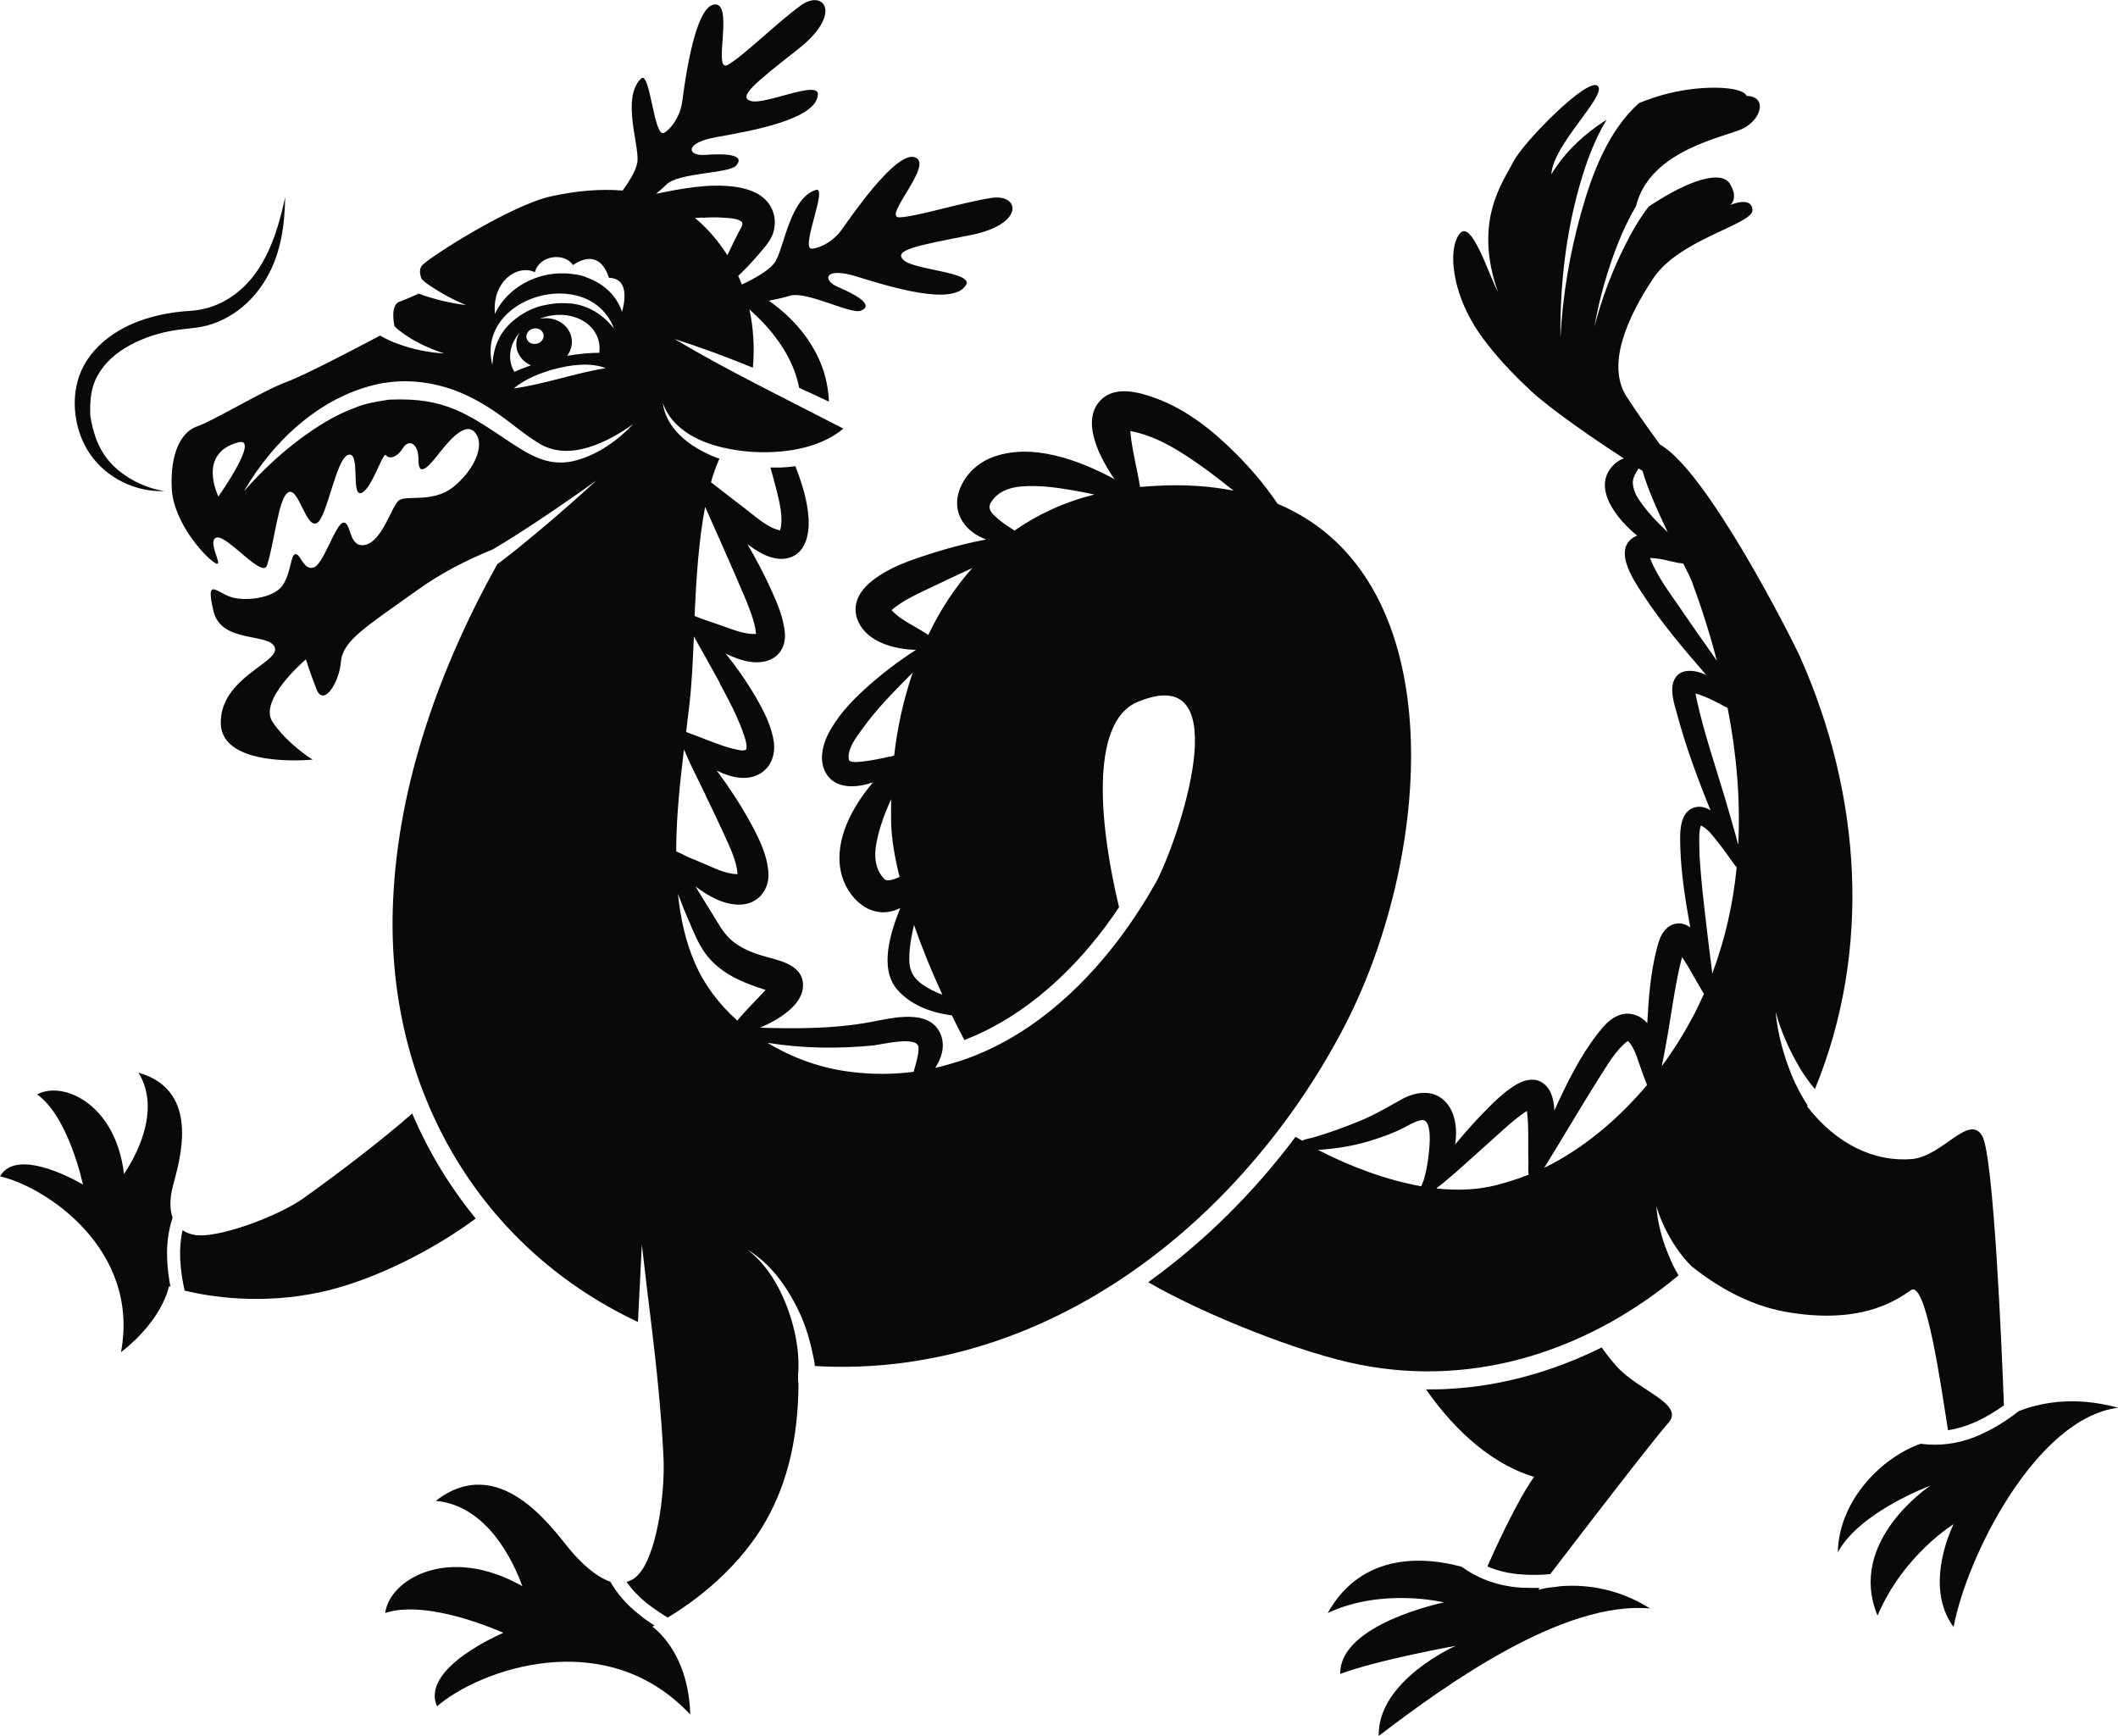 <?xml version="1.0" encoding="UTF-8"?>
<svg id="Layer_2" data-name="Layer 2" xmlns="http://www.w3.org/2000/svg" viewBox="0 0 98.04 80.35">
  <defs>
    <style>
      .cls-1 {
        fill: #090909;
      }
    </style>
  </defs>
  <g id="Layer_1-2" data-name="Layer 1">
    <g>
      <path class="cls-1" d="M43.53,47.88c.09,.21-.09-.21,0,0h0Z"/>
      <path class="cls-1" d="M3.59,17.66c-.3,1.09-.07,2.4,.56,3.33,.75,1.12,2.12,1.8,3.47,1.74-.88-.13-1.79-.58-2.41-1.21-.63-.64-.89-1.42-1.03-2.27-.02-.56,0-1.1,.22-1.63,.28-.64,.78-1.14,1.37-1.5,.65-.4,1.38-.66,2.13-.8,.4-.08,.81-.1,1.22-.16,1.39-.19,2.57-1.13,3.24-2.33,.65-1.14,.82-2.42,.84-3.71-.39,1.83-1.03,3.81-2.77,4.79-.51,.29-1.06,.44-1.64,.48-.7,.04-1.39,.16-2.06,.37-1.41,.45-2.74,1.41-3.14,2.89Z"/>
      <path class="cls-1" d="M7.89,59.56c-.07-.37-.13-.78-.15-1.24-.04-.77,.07-1.42,.25-1.96-.14-.39-.13-.88,0-1.41,.27-1.07,1.41-4.45-1.58-5.3,.91,1.48,.22,3.35-.67,4.69-.39-3.28-2.86-4.33-4.02-3.68,1.46,1.03,2.12,4.17,2.12,4.17,0,0-3.02-1.82-3.84-.38,2.06,.46,6.5,3.34,5.6,8.14,1.96-1.53,2.22-3.05,2.22-3.05,0,0,.03,0,.07,.02Z"/>
      <path class="cls-1" d="M14.02,55.48c-1.16,.82-4.03,1.9-5.06,1.67-.2-.04-.37-.11-.51-.21-.09,.39-.13,.84-.11,1.34,.03,.57,.11,1.05,.21,1.46,1.16,.28,3.56,.67,6.33,.06,2.54-.56,5.33-2.05,7.14-3.4-1.2-1.47-2.19-3.1-2.94-4.86-1.49,1.31-3.61,2.91-5.06,3.94Z"/>
      <path class="cls-1" d="M71.72,73.48c-.33,.05-.52,.11-.52,.11,0,0,.02-.03,.07-.09-.26,0-.53,0-.83-.01-1.26-.08-2.16-.52-2.78-.97-1.58-.43-4.58-.76-6.2,2.14,2.55-1.19,5.38-.49,5.38-.49,0,0-4.85,.99-4.8,3.31,1.73-.65,5.34-1.3,5.34-1.3,0,0-3.62,1.6-3.56,4.17,3.22-2.46,8.56-6.26,12.56-5.9-1.59-1.01-3.17-1.11-4.15-1.03-.16,.03-.33,.05-.52,.06Z"/>
      <path class="cls-1" d="M68.86,72.51c.44,.19,.98,.33,1.62,.37,.48,.03,.91,.02,1.28-.02,1.36-1.78,4.82-6.28,5.46-6.99,.8-.89-1.38-1.49-2.39-2.63-.25-.28-.48-.57-.69-.87-2.26,1.12-4.69,1.8-7.14,1.92-.33,.02-.66,.02-.99,.02,1.01,1.45,2.7,3.35,5,4.05-.78,1.1-1.77,3.26-2.15,4.12Z"/>
      <path class="cls-1" d="M30.2,75.29s.04-.02,.1-.05c-.21-.13-.43-.28-.65-.46-.66-.5-1.1-1.05-1.4-1.57-.68-.23-1.39-.9-1.9-1.52-.83-1.01-3.26-4.48-6.18-2.22,2.05,.18,3.35,2.15,4.01,3.95-3.41-1.94-6.15-.32-6.35,1.24,2.01-.67,5.47,.92,5.47,.92,0,0-3.86,1.61-3.07,3.4,1.89-1.65,7.76-3.85,11.72,.38-.08-2.96-1.76-4.07-1.76-4.07Z"/>
      <path class="cls-1" d="M68.23,15.05c.45,.72,1.24,1.75,2.64,3.05,1,.92,3.01,2.28,4.29,3.12-.17,.06-.33,.16-.45,.28-1.1,1.07,.2,2.59,1.07,3.29-1.2,.52-.2,2.01,.24,2.68,.87,1.34,1.91,2.57,2.96,3.77-.52-.24-1.28-.36-1.52,.32-.15,.45,.04,1.03,.16,1.46,.41,1.53,.96,3.02,1.56,4.49-.4-.27-.93-.22-1.19,.21-.26,.43-.22,1.04-.21,1.52,.04,1.24,.24,2.47,.46,3.69-.33-.26-.77-.25-1.08,.03-.28,.24-.39,.64-.48,.99-.28,1.11-.37,2.27-.43,3.41-.32-.37-.81-.54-1.28-.38-.43,.15-.75,.52-1.02,.87-.83,1.07-1.44,2.32-2,3.55-.02-.5-.15-1.08-.63-1.33-.37-.19-.79-.07-1.13,.13-.56,.33-1.04,.81-1.48,1.26-.47,.48-.92,.99-1.35,1.51,.1-.69,.03-1.5-.49-2.01-.54-.54-1.34-.43-1.96-.09-.64,.35-1.25,.72-1.93,1-.72,.3-1.44,.56-2.19,.78-.09,.03-.35,.06-.51,.15-.1-.06-.21-.12-.31-.18-1.95,2.6-4.21,4.83-6.7,6.64-.04,.03-.08,.06-.12,.09,2.59,1.5,7.1,3.3,9.81,3.82,5.45,1.07,10.68-.75,14.74-4.14-.2-.32-.35-.66-.41-.81-.33-.75-.56-1.57-.62-2.39,.23,.76,.6,1.49,1.07,2.13,.16,.22,.35,.44,.55,.64,1.05,.85,2.58,1.8,4.36,2.12,3.41,.6,5.05-.47,5.8-1,.7-.5,1.38,4.31,1.72,6.48,.46-.07,.96-.22,1.5-.49,.43-.22,.78-.44,1.09-.66-.09-2.4-.47-11.59-1.01-12.48-.62-1.03-1.84,.96-3.26,1.08-1.69,.14-3.47-.66-4.84-2.44,0-.01,.01-.03,.02-.04-.28-.45-.53-.9-.73-1.39-.38-.93-.66-1.95-.75-2.95,.25,.93,.66,1.83,1.15,2.65,.2,.33,.42,.63,.67,.93,2.65-6.44,2.14-13.65-.68-19.99-.41-.91-4.34-8.66-6.49-9.84-.43-.59-1.02-1.41-1.54-2.21-.96-1.47,.02-3.67,1.23-5.49,1.21-1.82,4.63-2.5,4.59-3.16-.03-.67-1.03-.23-1.03-.23,0,0,.41-.3-.02-.99-.38-.61-1.82-.23-3.75,1.06-.43,.55-.78,1.16-1.09,1.78-.61,1.2-1.09,2.49-1.43,3.79,.23-1.3,.6-2.6,1.08-3.83,.24-.61,.52-1.2,.85-1.76,.65-2.65,4.21-3.2,4.99-3.61,.82-.43,1.09-1.47,.13-1.49-.2-.48-2.25-.52-3.91-.04-.34,.1-.7,.22-1.07,.37-1.44,1.28-2.19,3.31-2.69,5.11-.52,1.86-.85,3.82-.95,5.75-.03-2.67,.32-5.45,1.18-7.98,.25-.73,.56-1.45,.96-2.11-.98,.62-1.91,1.45-2.56,2.53,.07-1.38,2.59-3.66,2.15-4.09-.45-.44-3.43,2.57-3.91,3.51-.48,.94-1.87,2.74-.71,6.03-.43-.79-1.24-3.48-1.8-2.67-.56,.8-.23,2.71,.69,4.19Zm-7.2,38.17c.1,0,.2-.01,.3-.02,.8-.07,1.6-.22,2.36-.48,.37-.12,.74-.26,1.09-.42,.32-.15,.64-.37,.99-.45,.58-.13,.39,1.38,.35,1.68-.04,.36-.11,.72-.21,1.07-.02,.07-.08,.19-.12,.31-1.62-.29-3.3-.92-4.77-1.68Zm8.29,1.62c-.86,.23-1.82,.28-2.83,.17,.01,0,.02-.02,.03-.03,.3-.23,.59-.48,.88-.73,.55-.48,1.08-.97,1.63-1.46,.53-.47,1.05-.98,1.65-1.37,.1,.78,.04,1.59,.07,2.38,0,.11-.02,.36,.01,.57-.47,.19-.95,.34-1.44,.47Zm2.16-.79s.06-.09,.09-.14c.38-.61,1.98-3.29,2.44-4,.38-.59,.78-1.31,1.34-1.73,.33,.32,.46,.89,.62,1.32,.09,.24,.17,.48,.27,.72-1.32,1.57-2.95,2.95-4.75,3.83Zm7.4-8.06c-.18,.4-.37,.8-.59,1.2-.39,.73-.85,1.46-1.37,2.16,.11-.51,.2-1.03,.29-1.54,.2-1.17,.35-2.36,.65-3.51,.36,.53,.65,1.11,.98,1.65,0,.01,.02,.03,.03,.05Zm1.51-5.86c-.16,1.67-.53,3.33-1.13,4.93-.03-.24-.06-.48-.09-.72-.09-.73-.18-1.45-.26-2.17-.08-.67-.15-1.34-.2-2.01-.03-.33-.05-.66-.05-.99,0-.31-.03-.66,.07-.96,.32,.14,.58,.51,.79,.77,.27,.34,.52,.69,.77,1.05,.04,.04,.07,.09,.11,.11Zm-.42-7.36c.41,2.1,.6,4.23,.49,6.34-.04-.14-.07-.28-.11-.42-.16-.58-.33-1.16-.5-1.74-.45-1.51-.97-3.02-1.31-4.56-.02-.1-.04-.19-.06-.29,.52,.14,1.01,.42,1.49,.67Zm-2.2-6.71s.1,.02,.15,.03c.2,.4,.35,.7,.4,.84,.44,1.19,.83,2.41,1.15,3.65-.31-.45-.63-.89-.94-1.34-.25-.35-.49-.71-.74-1.07-.5-.73-1.1-1.51-1.41-2.34,.31,0,.62,.07,.91,.14,.16,.03,.31,.07,.47,.1Zm-1.74-4.27c.23,.82,.71,1.89,1.17,2.85-.49-.47-.97-.96-1.34-1.52-.16-.24-.26-.48-.28-.77,0-.25,.14-.47,.27-.67,.06,.04,.12,.08,.18,.11Z"/>
      <path class="cls-1" d="M88.92,66.82c-1.81,.63-3.8,2.62-3.85,5.03,1.03-1.89,4.28-3.08,4.28-3.08,0,0-3.88,2.56-2.44,6.01,1.19-2.81,3.52-4.23,3.52-4.23,0,0-1.44,2.82,0,4.76,.61-3.27,3.83-9.68,7.62-10.15-2.15-.59-3.76-.18-4.61,.16-.39,.31-.87,.64-1.49,.95-1.19,.61-2.25,.66-3.03,.56Z"/>
      <path class="cls-1" d="M10.04,26.08c.27,.12-.48-1.1,0-1.2,.49-.1,2.12,1.92,2.32,1.29,.35-1.08,.53-3.18,1-3.39,.46-.21,.8,1.65,1.29,1.44,.49-.21,.9-3.03,1.48-3.17,.57-.14,.1,1.92,.59,1.77,.49-.16,1.01-1.95,1.15-1.75,.14,.2,.51,.11,.78-.33,.27-.44,.73-.22,.72,.54-.01,.77,.39,.4,.79-.09,.4-.5,1.31-1.76,1.82-1.18,.51,.58-.04,1.77-1.01,2.54-.96,.76-2.2,.33-2.53,.63-.33,.31-.75,1.86-1.53,2.04-.78,.17-.63-1.02-1-1.03-.37,0-.93,1.95-1.4,2.08-.47,.13-.59-.63-.83-.62-.24,.01-.19,.86-.61,1.46-.42,.6-1.8,.75-2.45,.5-.65-.25-1.1-.86-.74,.67,.36,1.53,2.59,.99,2.84,1.69,.25,.69-2.54,1.4-2.5,3.51s4.25,1.68,4.25,1.68c0,0-1.16-.71-1.85-1.74-.69-1.02,1.54-2.9,1.54-2.9,0,0,.17,.56,.49,1.38,.32,.83,1.04-.27,1.13-1.26,.09-.99,1.11-1.59,3.53-3.32,1.11-.8,2.3-1.4,3.5-1.89,.36-.21,.71-.43,1.06-.65,1.2-.76,2.37-1.57,3.53-2.39,.07-.05,.14-.1,.21-.15-.81,.74-1.64,1.47-2.48,2.18-.61,.51-1.22,1.02-1.85,1.5-.08,.07-.17,.13-.26,.19-2.64,4.74-4.57,10.1-4.82,15.49-.42,8.37,3.69,16,11.33,19.59,.06-1.19,.12-2.38,.18-3.58,.15,1.29,.3,2.58,.46,3.86,.22,1.83,.44,3.91,.54,5.95,.09,1.69-.32,4.74-1.26,5.56-.14,.13-.3,.2-.45,.24,.25,.35,.58,.71,1.02,1.05,.32,.24,.61,.44,.89,.6,1.15-.69,3.43-2.3,4.73-4.82,1.02-1.97,1.31-4.07,1.32-6.01-.04-.23-.01-.51,0-.68,0-.02,0-.04,0-.06,0-.04,0-.08,0-.13,0-.66-.12-1.37-.3-1.99-.36-1.24-1.01-2.54-2.06-3.33,1.15,.67,1.96,1.9,2.49,3.09,.28,.64,.45,1.32,.59,2.01,.02,.09,.03,.19,.04,.28,5.53,.32,10.71-1.49,15.08-4.65,2.48-1.79,4.69-4.01,6.57-6.52,1.02-1.36,1.94-2.81,2.74-4.32,4.19-7.86,5.28-20.95-2.97-24.42-.58-.86-1.26-1.66-1.99-2.38-1.04-1.04-2.26-2-3.66-2.51-.77-.28-1.87-.59-2.54,.09-.97,.99,.02,2.77,.64,3.66-1.63-.88-3.85-1.72-5.69-1-.72,.28-1.34,.91-1.54,1.67-.26,.98,.38,1.8,1.29,2.12-.79,.15-1.58,.35-2.35,.59-1.05,.33-2.25,.71-3.08,1.45-.53,.47-.8,1.11-.48,1.79,.45,.95,1.71,1.26,2.66,1.28-.83,.53-1.61,1.13-2.34,1.79-.68,.62-1.34,1.32-1.75,2.16-.25,.51-.38,1.14-.12,1.68,.42,.85,1.47,.77,2.22,.5-.92,1.09-1.78,2.6-1.5,4.08,.24,1.26,1.44,2.41,2.76,1.74-.42,1.06-1,2.76-.15,3.76,.63,.74,1.58,1.08,2.54,1.21,.19,.39,.38,.77,.58,1.14,2.39-.92,4.65-2.73,6.55-5.28,.21-.28,.41-.57,.61-.87-.85-3.51-1.44-8.54,.86-9.5,.05-.02,.1-.04,.15-.06,4.53-1.74,1.73,6.48,.7,8.41-.49,.87-1.04,1.72-1.64,2.53-1.94,2.6-4.45,4.76-7.43,5.74-.38,.12-.76,.23-1.15,.32,.19-.3,.33-.63,.35-.97,.01-.2-.02-.41-.1-.59-.51-1.22-2.27-.74-3.26-.56-1.66,.31-3.41,.31-5.1,.26,.77-.33,2.04-1.03,1.99-2.02-.05-.96-1.23-1.11-1.94-1.33-.49-.15-.97-.36-1.36-.69-.4-.34-.63-.81-.91-1.25-.26-.41-.51-.84-.77-1.25,.6,.45,1.34,.88,2.12,.84,.78-.04,1.3-.68,1.26-1.44-.04-.87-.49-1.74-.91-2.49-.44-.79-.94-1.54-1.48-2.27,.62,.31,1.42,.52,2.05,.11,.48-.31,.66-.87,.59-1.43-.1-.74-.46-1.43-.83-2.07-.41-.71-.89-1.39-1.4-2.03,.57,.28,1.24,.52,1.88,.35,.61-.17,.91-.69,.86-1.31-.06-.67-.33-1.33-.61-1.94-.33-.74-.71-1.45-1.12-2.16,.54,.41,1.26,.84,1.96,.62,.74-.24,.9-1.09,.87-1.77-.04-.81-.29-1.62-.58-2.37-.01-.03-.02-.06-.03-.09-.22,.03-.45,.05-.67,.06-.16,0-.32,0-.49,0,.09,.33,.19,.66,.27,.99,.14,.57,.35,1.33,.18,1.92-.55-.11-1.09-.6-1.52-.93-.55-.42-1.67-1.29-1.68-1.3,.11-.39,.24-.75,.39-1.09-.18-.06-.36-.13-.54-.22-.97-.45-1.93-1.23-2.08-2.35,.43,1.19,1.63,1.8,2.84,2.07-.04,.08-.09,.19-.13,.27,.06-.13,.1-.21,.13-.27,.41,.09,.82,.15,1.21,.18,1.43,.1,3.16-.11,4.31-1.07-2.62-1.36-5.28-2.64-7.82-4.15,1.22,.39,2.43,.84,3.63,1.33,.08-.89,.03-1.82-.16-2.7,.23,.21,.45,.42,.66,.64,.78,.84,1.43,1.86,1.64,2.99,.46,.21,.92,.42,1.38,.64-.02-.52-.12-1.05-.29-1.54-.45-1.27-1.37-2.35-2.49-3.13,.36-.07,.72-.15,.98-.23,.75-.24,2.82,.88,3.28,.69,.67-.27-.34-.79-1.07-1.1-.73-.31-.62-.94,.84-.49,1.46,.45,4.52,1.42,5.1,.39,.33-.58-2.37-.68-2.88-1.13-.51-.46,.47-.66,3.05-1.16,2.58-.5,2.32-1.93,1.01-1.73-1.38,.21-3.41,.86-4.26,.9-.85,.04,1.7-2.54,.67-2.79-.68-.16-2.04,1.49-3.32,3.32-.51,.74-1.27,.94-1.44,.92-.48-.06,.78-2.89,.22-2.72-1.19,.37-1.46,2.6-1.87,3.3-.23,.4-.97,.8-1.56,1.08-.05-.14-.11-.27-.17-.4,.33-.31,.64-.64,.94-.99,.23-.27,.49-.55,.63-.87,.22-.52,.15-1.13-.22-1.57-.36-.43-.93-.61-1.47-.69-1.21-.17-2.47,.07-3.68,.32,.18-.15,.35-.3,.48-.43,.56-.56,2.91-.5,3.23-.88,.47-.55-.66-.55-1.46-.49-.79,.06-.98-.55,.52-.82,1.51-.27,4.67-.8,4.72-1.98,.03-.67-2.42,.48-3.08,.31-.66-.17,.12-.8,2.18-2.42,2.06-1.62,1.18-2.78,.11-2.01-1.13,.82-2.64,2.33-3.38,2.75-.74,.42,.35-3.04-.68-2.78-.68,.17-1.14,2.26-1.43,4.47-.12,.89-.7,1.41-.86,1.47-.46,.17-.63-2.93-1.05-2.52-.89,.87-.11,2.98-.16,3.79-.02,.38-.35,.92-.69,1.39-1.06-.09-2.16,.02-3.28,.26-1.86,.39-5.67,2.83-6,3.2-.15,.17-.11,.42-.02,.64,.09,.09,.19,.17,.3,.25,.55,.37,1.13,.7,1.75,.95-.68-.08-1.35-.24-2-.46-.05-.02-.11-.04-.18-.07-.28,.12-.63,.28-.89,.37-.41,.14-.29,.9-.24,1.14,.07,.07,.14,.13,.21,.19,.61,.48,1.35,.83,2.09,1.07-.72-.04-1.45-.19-2.13-.44-.17-.06-.53-.2-.83-.39-1.17,.62-3.52,1.85-4.34,2.15-1.11,.41-3.36,1.79-4.12,2.05-.76,.25-1.27,1.26-1.19,2.88,.08,1.62,1.63,3.29,2.08,3.49Zm41.86-6.18s.02,0,.02,0c.04,0-.02,0-.02,0Zm.41,.05c1.28,.23,2.45,1.01,3.49,1.76,.44,.32,.87,.66,1.3,1-1.08-.21-2.28-.3-3.61-.22-.24,.01-.48,.03-.72,.05-.13-.86-.38-1.72-.45-2.59Zm-6.15,4.03c-.25-.21-.48-.43-.28-.74,.31-.48,.81-.67,1.37-.72,.78-.07,1.56,.03,2.32,.16,.36,.06,.72,.13,1.09,.21-1.4,.35-2.63,.92-3.7,1.67-.28-.18-.55-.36-.8-.57Zm-3.42,5.26c-.48-.3-1.09-.57-1.47-1,.54-.47,1.27-.78,1.91-1.09,.34-.16,1.56-.74,1.83-.86-.82,.92-1.5,1.96-2.04,3.1-.08-.05-.15-.1-.23-.15Zm-1.56,5.78c-.39,.09-.78,.17-1.18,.22-.14,.01-.6,.09-.7-.05-.02-.02-.01-.13-.02-.15,0-.45,.35-.91,.6-1.25,.68-.97,1.54-1.82,2.37-2.66-.42,1.22-.71,2.52-.86,3.84-.07,.02-.15,.04-.21,.06Zm-.24,5.67c-.44-.44-.49-1.09-.37-1.67,.13-.7,.38-1.37,.68-2.03,0,.37-.01,.73,0,1.1,.02,.73,.16,1.58,.39,2.5-.24,.11-.57,.23-.7,.1Zm1.76,4.88c-.42-.3-.61-.63-.61-1.16,0-.54,.09-1.07,.22-1.6,.37,1.07,.82,2.17,1.31,3.23-.33-.12-.64-.27-.91-.47Zm-2.27,2.82c.42-.05,2.08-.47,2.09,.11,0,.35-.12,.71-.21,1.04,0,.02-.01,.04-.02,.07-.91,.12-1.86,.13-2.85,.01-1.4-.16-2.74-.64-3.91-1.35,1.63,.26,3.26,.28,4.9,.12Zm-8.54-5.76c.21,.5,.42,1.02,.73,1.46,.68,.96,1.74,1.39,2.82,1.73-.43,.47-.9,.92-1.31,1.42-.86-.77-1.54-1.68-1.96-2.66-.43-.98-.67-2.07-.79-3.21,.16,.43,.33,.85,.51,1.27Zm.78-5.79c.3,.6,.58,1.2,.86,1.81,.25,.56,.57,1.19,.61,1.81-.56,0-1.14-.31-1.64-.52-.22-.09-.43-.18-.65-.27-.09-.04-.32-.17-.55-.26,0-1.59,.18-3.21,.36-4.72,.13,.28,.24,.56,.37,.82,.22,.44,.43,.89,.65,1.33Zm.65-5.2c.26,.47,.51,.95,.74,1.44,.14,.31,.27,.63,.38,.95,.06,.2,.16,.46,.1,.66-.13,.1-.41,.01-.55-.02-.31-.07-.62-.18-.92-.29-.24-.09-1.11-.43-1.31-.5,.05-.43,.1-.84,.15-1.25,.11-.93,.16-2.02,.21-3.17,.14,.25,.95,1.69,1.21,2.17Zm1.08-4.18c.24,.59,.53,1.24,.6,1.88-.51,.04-1.08-.2-1.56-.37-.32-.11-.64-.22-.96-.33-.1-.03-.21-.09-.33-.13,.08-1.71,.19-3.49,.49-5.05,.05,.11,1.49,3.34,1.76,4.01Zm-1.9-17.38c.35-.02,.7-.03,1.05,0,.21,.02,.67,.03,.81,.22,.02,.15-.08,.28-.14,.4-.14,.26-.27,.52-.39,.78-.04,.08-.1,.2-.16,.33-.46-.71-.96-1.28-1.5-1.72,.11,0,.22-.02,.33-.02Zm-8.51,6.26c.11,.26,.33,.46,.59,.57-.27,.09-.52,.19-.77,.3-.03-.05-.05-.1-.08-.15-.24-.55-.1-1.17,.31-1.65-.16,.29-.19,.62-.06,.93Zm.63-1.11c.21-.08,.44,0,.52,.19,.08,.18-.03,.39-.23,.47-.21,.08-.44,0-.52-.19-.08-.18,.03-.39,.23-.47Zm1.03,1.86c.72-.2,1.68-.33,2.39-.05-1.43,.23-2.82,.74-4.26,.94,.52-.44,1.21-.71,1.86-.89Zm.6-.61c.23-.31,.29-.7,.14-1.06-.22-.52-.83-.79-1.43-.66,.02,0,.03-.01,.05-.02,1.08-.41,2.26-.04,2.63,.83,.11,.25,.13,.51,.1,.76-.46,0-.96,.05-1.48,.14Zm.13-2.43c-.44-.05-.85,0-1.29,.1-.5,.12-.96,.38-1.35,.71-.63,.53-.9,1.23-.95,2.03-.79-3.17,4.47-4.68,5.63-1.69-.53-.65-1.18-1.07-2.03-1.16Zm-1.62-1.45c.2-.79,1.37-.93,1.76-.33,.82-.55,1.38-.28,1.67,.59,1.03,.02,.67,1.35,.6,1.58-.02-.07-.04-.13-.07-.2-.28-.65-.84-1.13-1.52-1.38-.03-.01-.06-.02-.09-.04-.16-.06-.32-.1-.5-.12-.6-.1-1.26-.05-1.88,.19-.86,.33-1.5,.94-1.82,1.64-.14-1.54,1.07-2.31,1.85-1.93Zm-6.99,5.13c1.07-.19,2.25-.04,3.26,.33,.73,.27,1.41,.66,2.05,1.11,.64,.45,1.23,.97,1.9,1.37,1.39,.83,3.15-.07,4.33-.91-.7,.75-1.64,1.41-2.64,1.68-1.01,.27-1.79-.04-2.65-.58-1.07-.67-2.07-1.47-3.28-1.9-.91-.32-1.8-.37-2.75-.33-.53,.09-1.07,.16-1.57,.38-.75,.27-1.45,.68-2.1,1.13-1.12,.77-2.13,1.71-3.03,2.73,1.4-2.41,3.68-4.52,6.49-5.02Zm-6.76,2.75c1.08-.3-.9,2.5-.9,2.5,0,0-1-1.98,.9-2.5Z"/>
    </g>
  </g>
</svg>